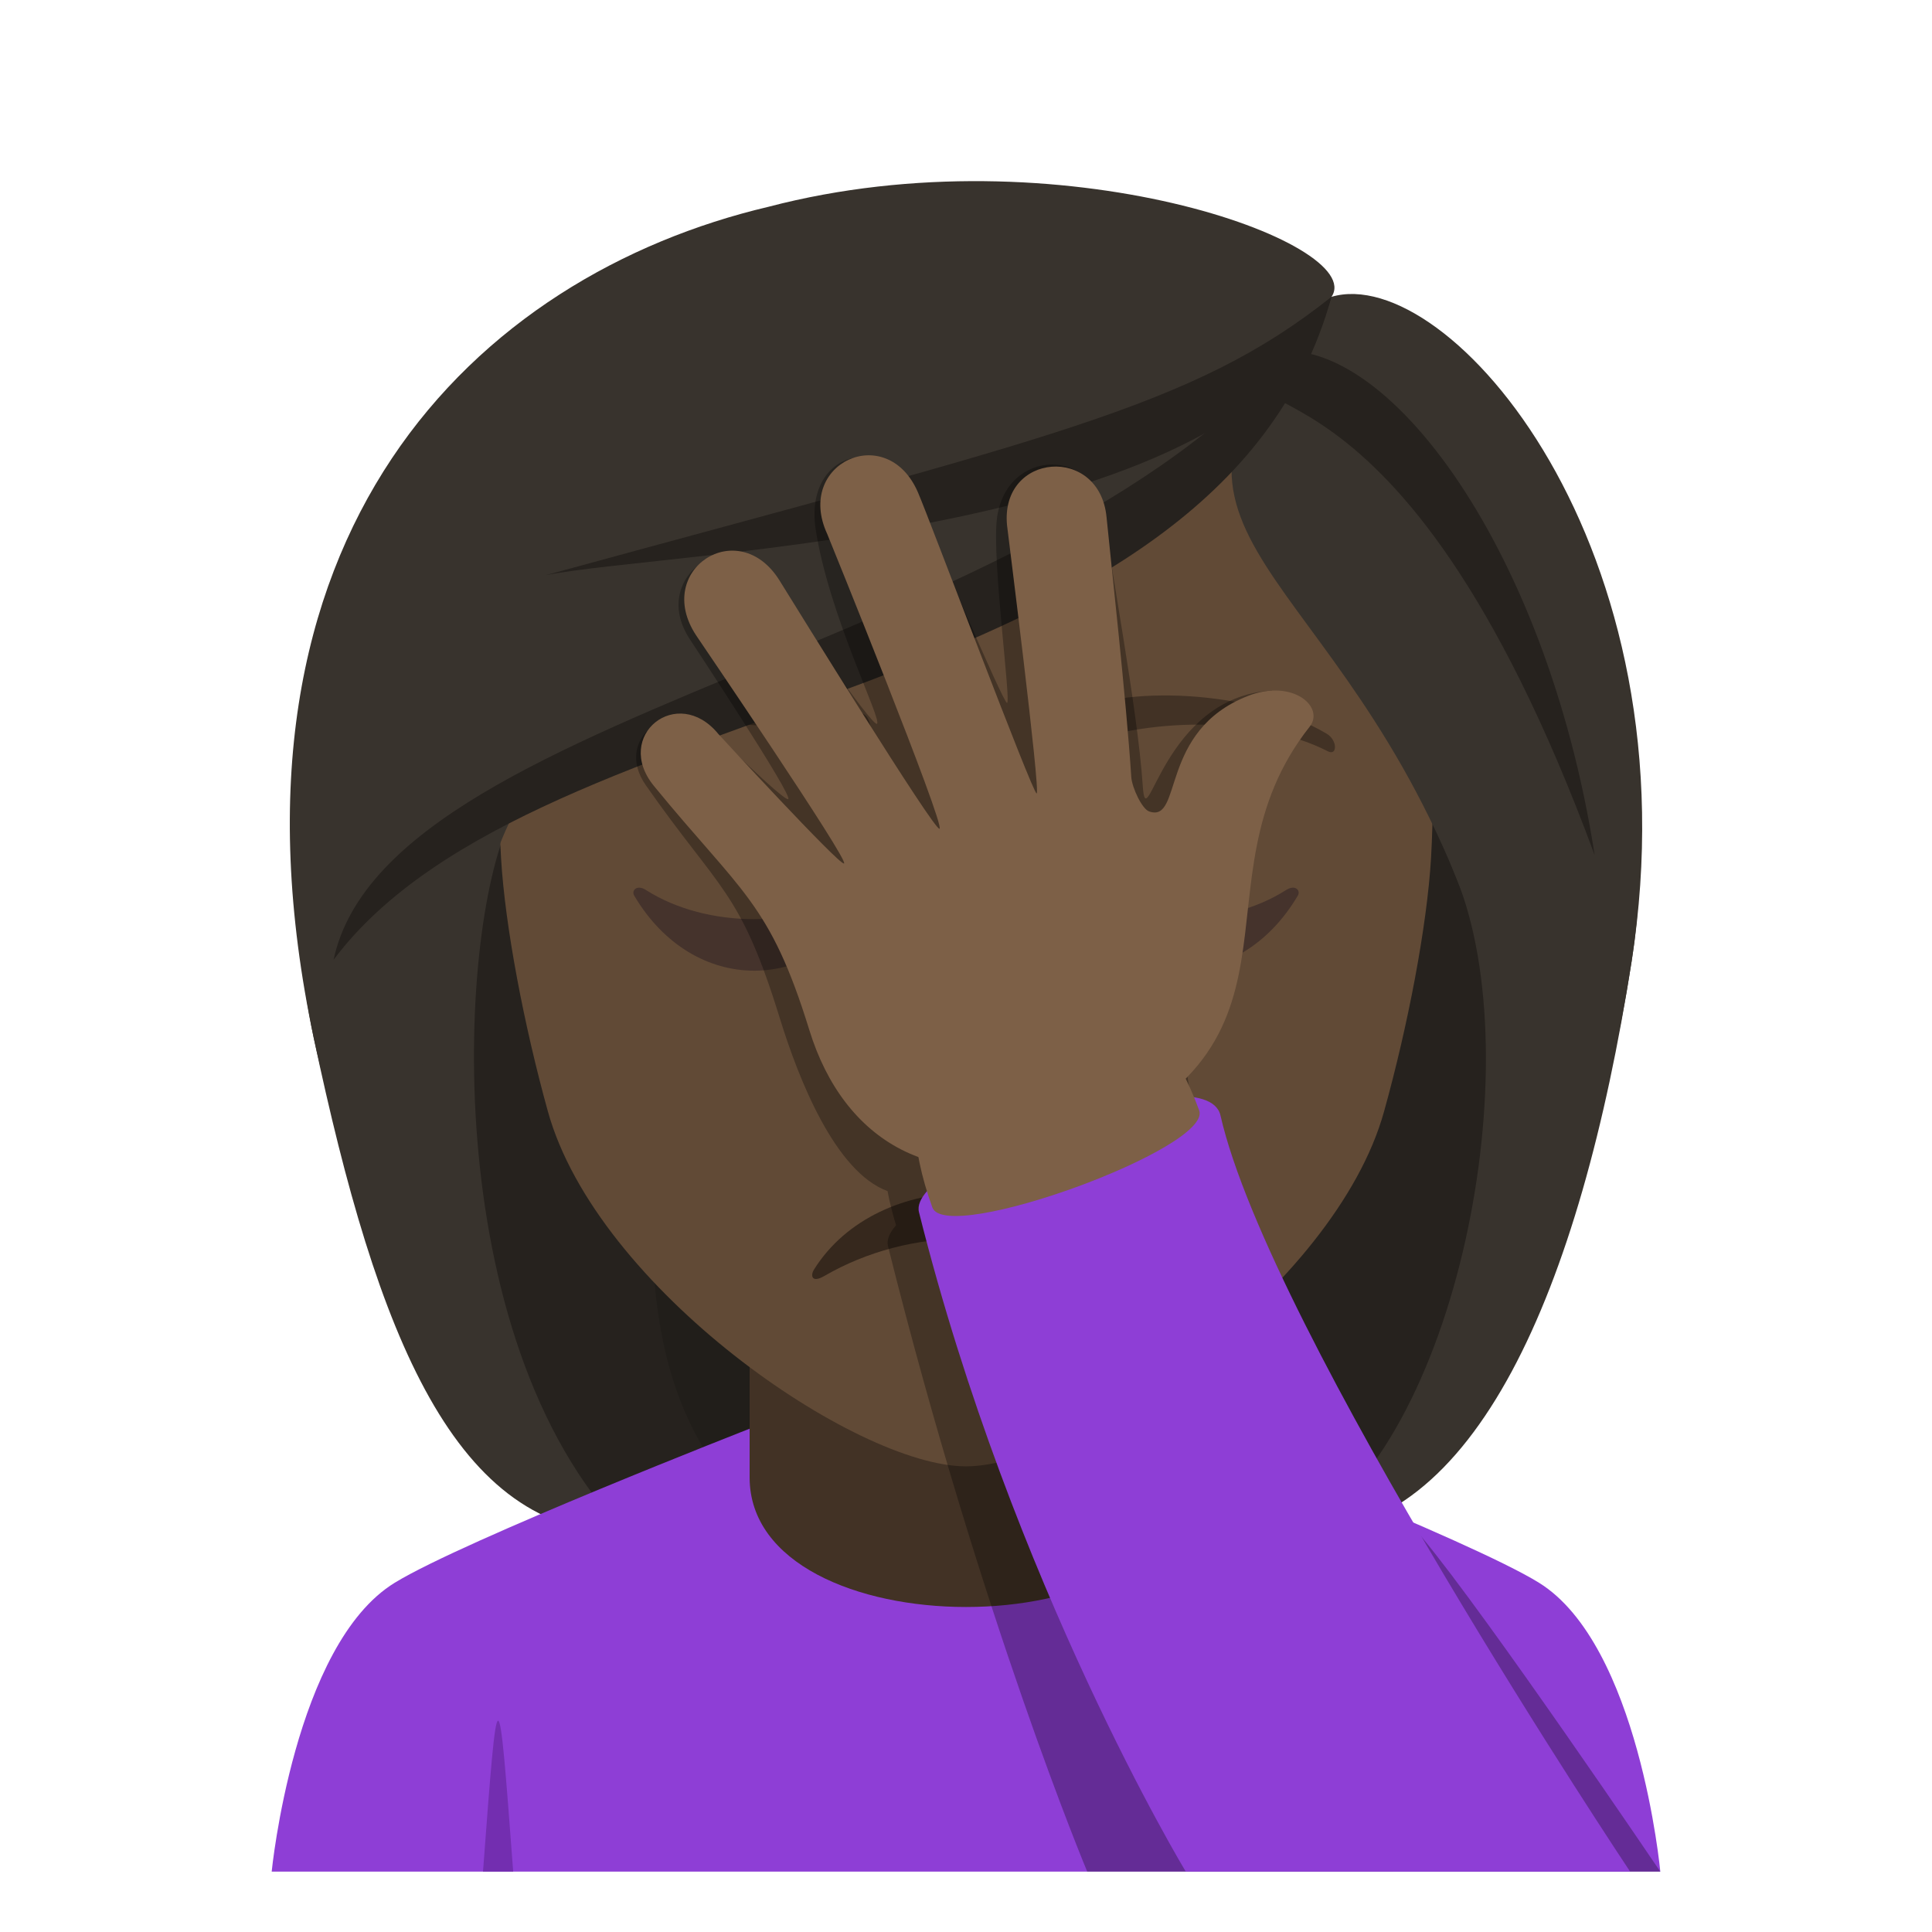 <?xml version="1.0" encoding="utf-8"?>
<!-- Generator: Adobe Illustrator 19.0.0, SVG Export Plug-In . SVG Version: 6.00 Build 0)  -->
<svg version="1.1" id="Layer_1" xmlns="http://www.w3.org/2000/svg" xmlns:xlink="http://www.w3.org/1999/xlink" x="0px" y="0px"
	 width="64px" height="64px" viewBox="0 0 64 64" enable-background="new 0 0 64 64" xml:space="preserve">
<path fill="#211E1A" d="M19.938,16.643c-8.131,34.904-7.388,34.156,9.73,34.156C20.195,44.172,38.342,16.168,19.938,16.643z"/>
<path fill="#26221E" d="M17.005,16.102c-5.935,26.52-0.814,33.33,3.732,34.697h5.21C13.757,42.211,32.811,15.581,17.005,16.102z"/>
<path fill="#211E1A" d="M43.861,16.641c8.132,34.906,7.387,34.158-9.73,34.158C42.843,45.479,25.457,16.167,43.861,16.641z"/>
<path fill="#26221E" d="M46.793,16.1c8.675,24.127-0.018,33.582-3.732,34.699h-5.207C50.045,42.911,30.99,15.579,46.793,16.1z"/>
<path fill="#38332D" d="M48.236,29.065c2.512,6.133,0.027,18.723-5.176,21.734c5.767,0,9.277-7.979,10.99-18.955
	C56.189,18.127,43.762,18.12,48.236,29.065z"/>
<path fill="#38332D" d="M10.394,34.389c2.1,9.906,4.685,16.41,10.343,16.41c-6.309-6.531-5.566-20.309-3.773-23.736
	C26.103,21.622,6.84,17.633,10.394,34.389z"/>
<path fill="#8E3ED6" d="M13.077,52.43c2.302-1.412,11.849-5.139,11.849-5.139h14.22c0,0,9.538,3.721,11.828,5.135
	C54.298,54.481,55,62,55,62H9C9,62,9.741,54.473,13.077,52.43z"/>
<path fill="#423225" d="M24.832,48.94c0,5.725,14.336,5.725,14.336,0c0-3.492,0-9.264,0-9.264H24.832
	C24.832,39.676,24.832,44.432,24.832,48.94z"/>
<path fill="#614A36" d="M32,8.254c-10.836,0-16.054,8.824-15.402,20.17c0.134,2.281,0.768,5.57,1.551,8.391
	C19.774,42.674,28.35,48.575,32,48.575c3.649,0,12.227-5.9,13.85-11.76c0.785-2.82,1.419-6.109,1.555-8.391
	C48.054,17.079,42.838,8.254,32,8.254z"/>
<path fill="#423225" d="M43.941,24.301c-2.442-1.453-6.82-1.633-8.555-0.641c-0.366,0.201-0.268,1.252,0.05,1.121
	c2.472-1.029,6.235-1.08,8.556,0.109C44.305,25.047,44.311,24.514,43.941,24.301z"/>
<path fill="#423225" d="M20.061,24.301c2.44-1.453,6.818-1.633,8.555-0.641c0.366,0.201,0.27,1.252-0.051,1.121
	c-2.473-1.029-6.234-1.082-8.555,0.109C19.697,25.047,19.69,24.514,20.061,24.301z"/>
<path fill="#423225" d="M35.359,35.256c0,2.185-6.719,2.185-6.719,0C28.641,34.752,35.359,34.752,35.359,35.256z"/>
<path fill="#38332D" d="M44.107,9.833c-7.598,7.785-0.346,8.287,4.129,19.232c2.512,6.133,4.101,13.756,5.814,2.779
	C56.189,18.127,47.969,8.688,44.107,9.833z"/>
<path fill="#38332D" d="M25.457,6.85C15.822,9.118,6.84,17.633,10.394,34.389c2.1,9.906,4.776-3.898,6.57-7.326
	c9.139-5.441,24.769-9.56,27.144-17.23C45.313,8.061,35.099,4.325,25.457,6.85z"/>
<path fill="#26221E" d="M18.074,19.055c4.074-0.826,23.566-1.215,26.033-9.223C39.502,13.502,34.729,14.502,18.074,19.055z"/>
<path fill="#26221E" d="M11.05,31.795c6.835-9.123,29.228-8.117,33.058-21.963C36.672,21.454,12.918,23.024,11.05,31.795z"/>
<path fill="#26221E" d="M41.855,11.729c-1.766,2.781,4.364-1.303,10.971,16.6C51.198,17.862,45.615,10.657,41.855,11.729z"/>
<path fill="#45332C" d="M28.562,29.485c-2.015,1.284-5.146,1.284-7.16,0c-0.308-0.199-0.491,0.016-0.394,0.182
	c1.957,3.318,5.99,3.318,7.946,0C29.054,29.5,28.869,29.286,28.562,29.485z"/>
<path fill="#45332C" d="M42.601,29.485c-2.015,1.284-5.145,1.284-7.16,0c-0.308-0.199-0.49,0.016-0.395,0.182
	c1.958,3.318,5.991,3.318,7.947,0C43.093,29.5,42.908,29.286,42.601,29.485z"/>
<path fill="#36281D" d="M27.297,42.274c2.866-1.662,6.547-1.662,9.411,0c0.406,0.234,0.457-0.018,0.331-0.219
	c-2.121-3.389-7.953-3.389-10.074,0C26.84,42.256,26.889,42.508,27.297,42.274z"/>
<path opacity="0.3" d="M47.1,50.922c0,0-13.919-14.139-4.958-28.047c-3.653,0.201-4.164,5.016-4.288,3.141
	c-0.171-2.584-1.127-7.516-1.256-8.846c-0.228-2.408-3.308-2.358-3.578,0.047c-0.155,1.377,0.48,6.053,0.34,6.068
	c-0.133,0.012-2.607-5.854-2.981-6.709c-1.03-2.371-3.753-1.635-3.359,0.953c0.438,2.875,2.237,6.373,2.027,6.449
	c-0.179,0.064-2.94-3.934-3.402-4.73c-1.194-2.061-4.213-0.242-2.797,1.922c0.054,0.082,3.456,5.232,3.262,5.303
	c-0.161,0.059-2.487-2.24-2.487-2.24c-1.368-1.19-3.329,0.207-2.228,1.781c2.456,3.513,3.125,3.463,4.434,7.705
	c0.642,2.086,1.855,5.107,3.572,5.738c0.068,0.363,0.162,0.74,0.282,1.131c-0.217,0.25-0.319,0.484-0.267,0.693
	C32.501,53.622,36.016,62,36.016,62H55C55,62,49.28,53.542,47.1,50.922z"/>
<path fill="#8E3ED6" d="M30.442,40.153c-0.429-1.715,9.51-5.307,9.988-3.201C42.052,44.083,54,62,54,62l-14.72-0.002
	C39.28,61.999,33.528,52.493,30.442,40.153z"/>
<path fill="#7D6047" d="M39.724,36.782c0.455,1.248-8.385,4.465-8.838,3.217C27.897,31.788,36.841,28.858,39.724,36.782z"/>
<path fill="#7D6047" d="M41.347,23.051c-2.975,1.156-2.15,4.227-3.282,3.828c-0.233-0.082-0.565-0.781-0.59-1.141
	c-0.167-2.582-0.69-7.273-0.819-8.604c-0.229-2.406-3.527-2.144-3.297,0.264c0.012,0.119,1.121,8.869,0.981,8.885
	c-0.133,0.012-3.561-9.123-3.934-9.978c-1.03-2.371-4.087-0.959-3.002,1.387c0.043,0.096,3.928,9.686,3.718,9.762
	c-0.179,0.064-4.811-7.441-5.298-8.223c-1.365-2.197-4.186-0.355-2.77,1.807c0.054,0.082,5.1,7.496,4.905,7.566
	c-0.161,0.059-4.162-4.289-4.162-4.289c-1.359-1.662-3.496,0.055-2.136,1.719c2.888,3.533,3.842,3.848,5.15,8.09
	c1.139,3.693,4.199,5.516,8.339,4.016c9.049-3.279,4.12-8.851,8.233-14.066C43.896,23.426,42.831,22.477,41.347,23.051z"/>
<path fill="#732EB0" d="M16,62h1C16.5,55.334,16.5,55.334,16,62z"/>
</svg>

